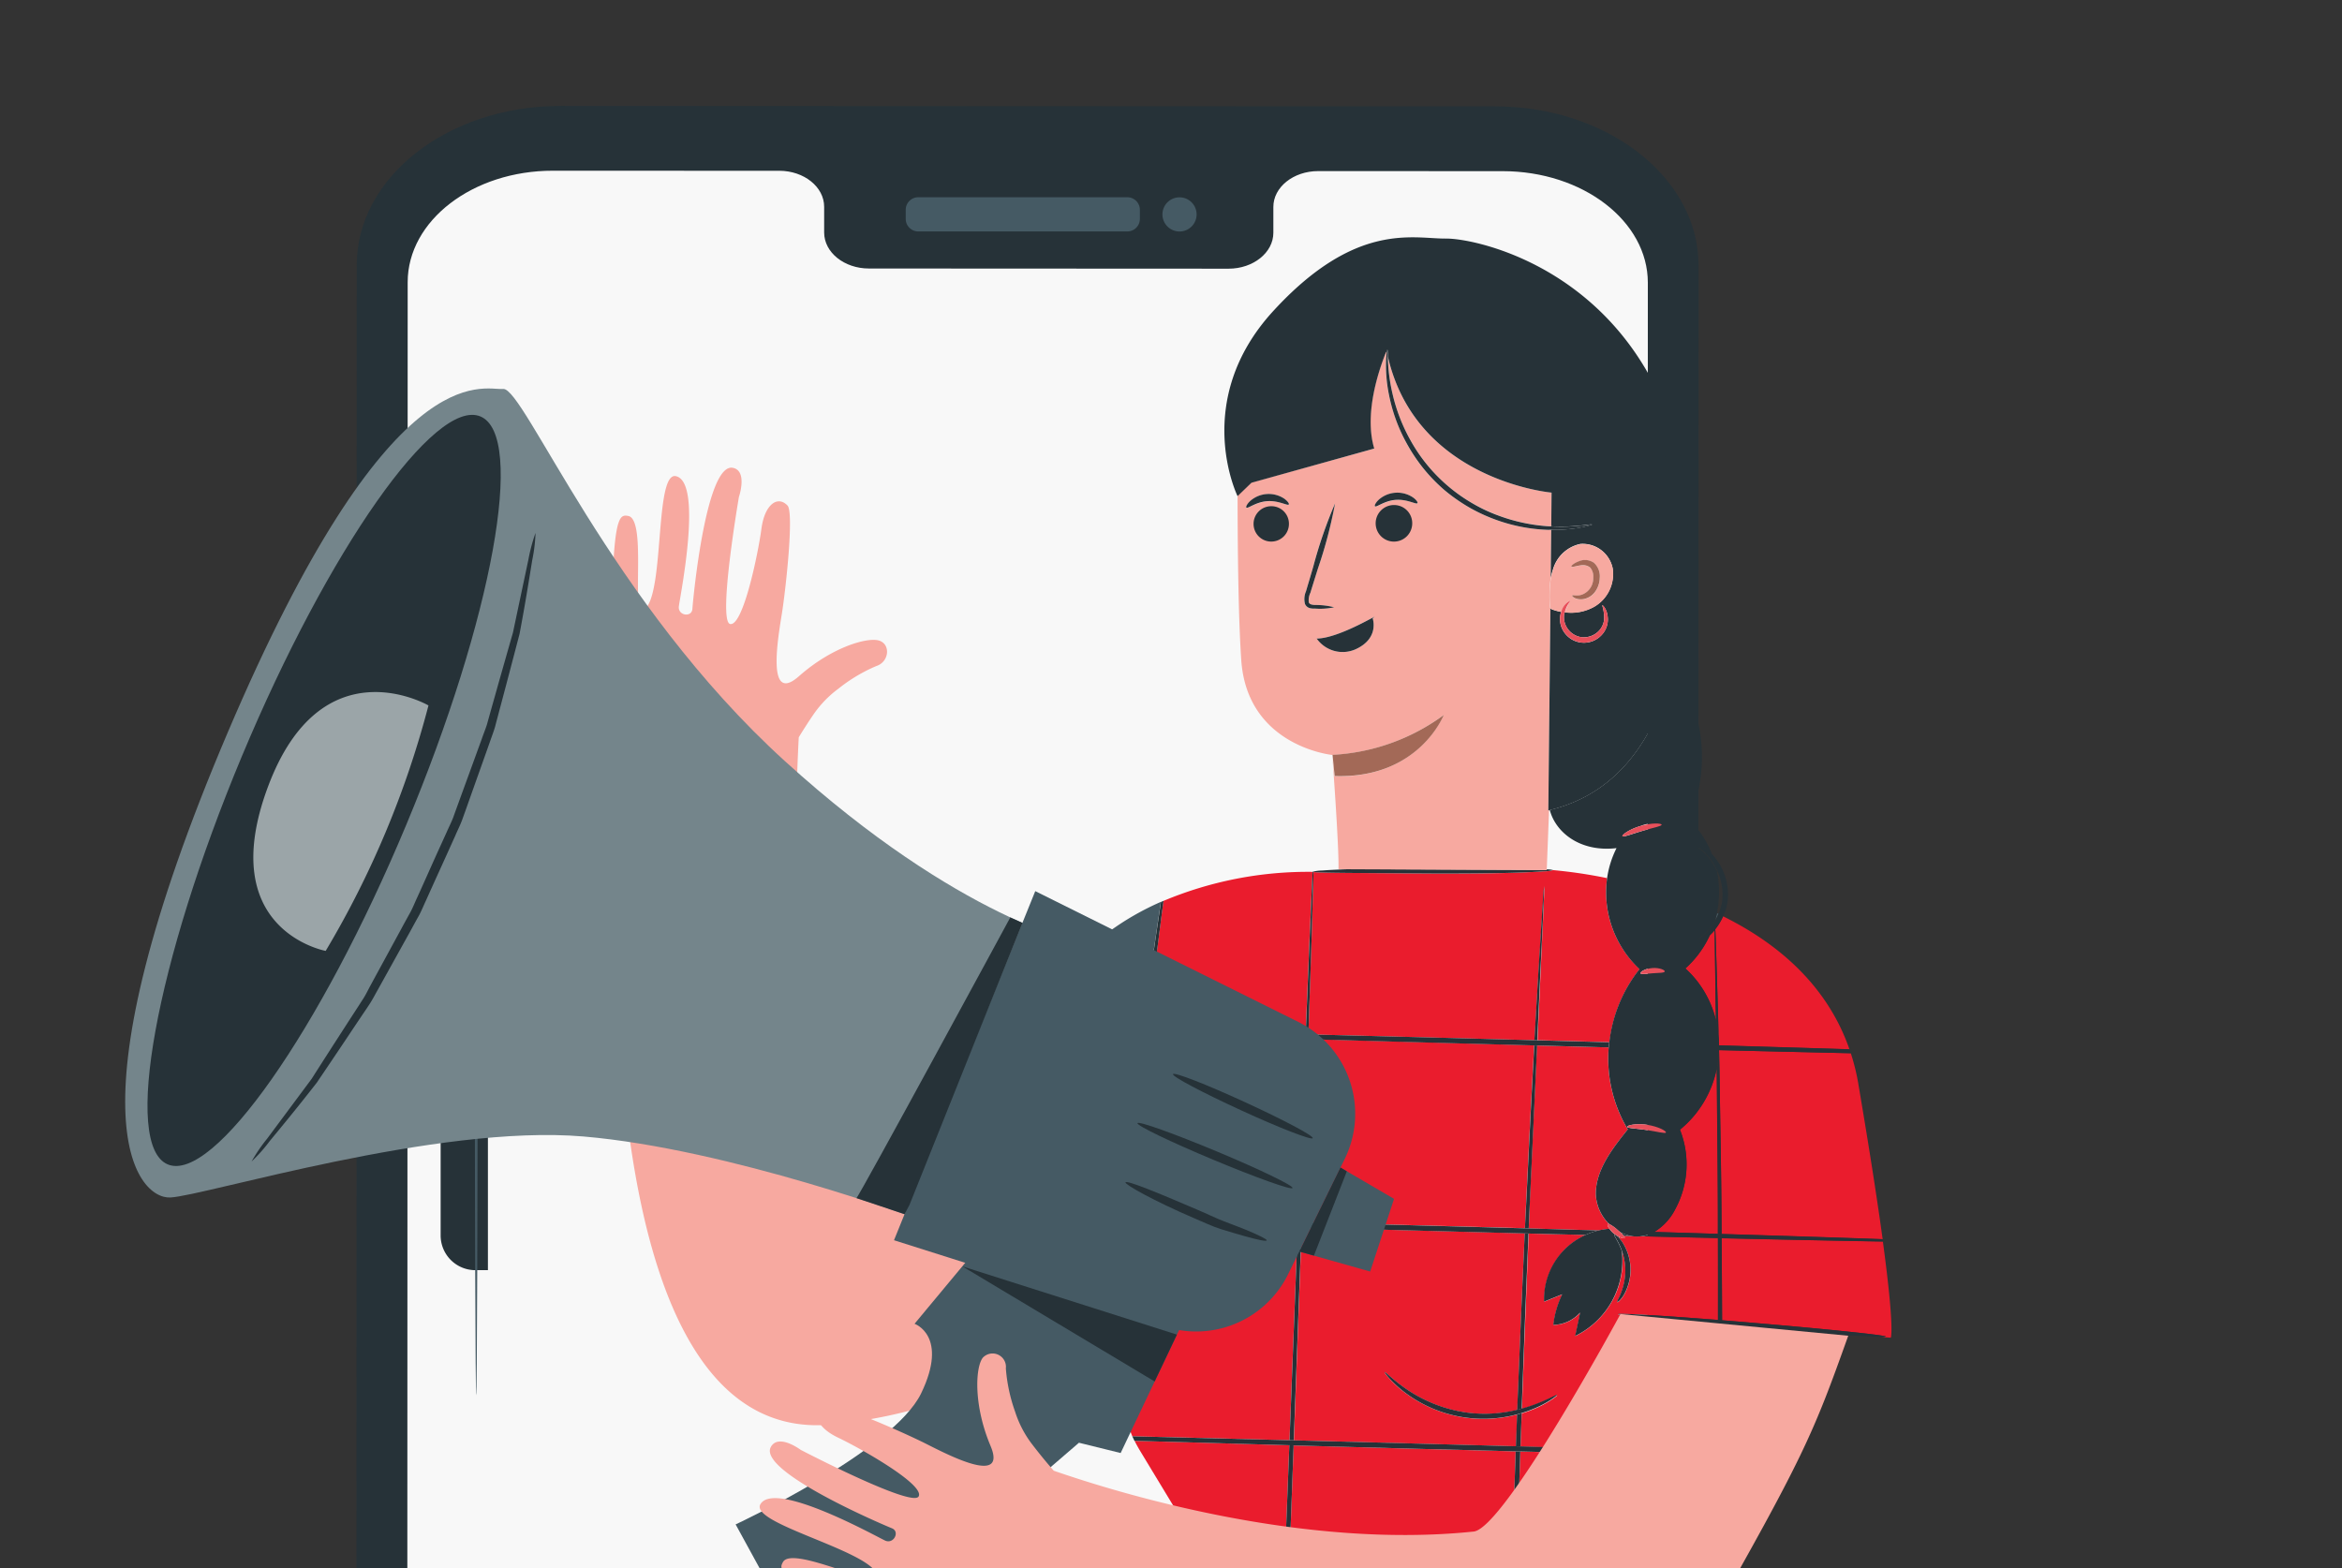 <svg xmlns="http://www.w3.org/2000/svg" xmlns:xlink="http://www.w3.org/1999/xlink" width="221" height="148" viewBox="0 0 221 148">
  <rect x="0" y="0" width="221" height="148" fill="#333333" stroke="none"/>
  <defs>
    <clipPath id="clip-path">
      <rect id="Rectangle_19334" data-name="Rectangle 19334" width="221" height="148" transform="translate(14545 12541)" fill="#fff" stroke="#707070" stroke-width="1"/>
    </clipPath>
  </defs>
  <g id="Mask_Group_819" data-name="Mask Group 819" transform="translate(-14545 -12541)" clip-path="url(#clip-path)">
    <g id="_5806787" data-name="5806787" transform="translate(14485.457 12494.939)">
      <g id="Background_Complete" transform="translate(66.15 232.709)">
        <g id="Group_95427" data-name="Group 95427" transform="translate(179.426 3.236)">
          <g id="Group_95426" data-name="Group 95426">
            <g id="Group_95425" data-name="Group 95425">
              <g id="Group_95418" data-name="Group 95418" transform="translate(5.154)">
                <g id="Group_95417" data-name="Group 95417">
                  <g id="Group_95416" data-name="Group 95416">
                    <g id="Group_95415" data-name="Group 95415">
                      <g id="Group_95414" data-name="Group 95414">
                        <g id="Group_95413" data-name="Group 95413">
                          <path id="Path_78320" data-name="Path 78320" d="M415.715,420.116h1.8l3.934-5.481v-3.6s2.783-.169,2.455,4.541.026,3.511.026,3.511,5.914.021,6.405.539c.359.375.517,6.247.581,9.436a3.446,3.446,0,0,1-2.445,3.474,2.655,2.655,0,0,1-.639.084c-1.473,0-9.014-1.2-9.014-1.2h-3.11v-11.31Z" transform="translate(-415.71 -411.039)" fill="#e0e0e0"/>
                        </g>
                      </g>
                    </g>
                  </g>
                </g>
              </g>
              <g id="Group_95424" data-name="Group 95424" transform="translate(0 8.09)">
                <g id="Group_95423" data-name="Group 95423">
                  <g id="Group_95422" data-name="Group 95422">
                    <g id="Group_95421" data-name="Group 95421">
                      <g id="Group_95420" data-name="Group 95420">
                        <g id="Group_95419" data-name="Group 95419">
                          <path id="Path_78321" data-name="Path 78321" d="M405.95,426.36l1.109,12.324h3.089V426.608Z" transform="translate(-405.95 -426.36)" fill="#e0e0e0"/>
                        </g>
                      </g>
                    </g>
                  </g>
                </g>
              </g>
            </g>
          </g>
        </g>
        <g id="Group_95433" data-name="Group 95433">
          <path id="Path_78325" data-name="Path 78325" d="M73.358,404.91H91.263a7.207,7.207,0,0,1,7.208,7.208v9.087a7.207,7.207,0,0,1-7.208,7.208H86.585l-3.295,4.715a1.993,1.993,0,0,1-3.3-.053l-3.031-4.657h-3.6a7.207,7.207,0,0,1-7.208-7.208v-9.087A7.208,7.208,0,0,1,73.358,404.91Z" transform="translate(-66.15 -404.91)" fill="#e0e0e0"/>
          <g id="Group_95432" data-name="Group 95432" transform="translate(8.887 7.223)">
            <path id="Path_78326" data-name="Path 78326" d="M89.617,418.59v9.272l-6.637-4.636Z" transform="translate(-82.98 -418.59)" fill="#fff"/>
            <path id="Path_78327" data-name="Path 78327" d="M104.257,431.555s-.438-6.59-5.708-6.685H95.18v2.83l3.316.048A7,7,0,0,1,104.257,431.555Z" transform="translate(-88.738 -421.554)" fill="#fff"/>
          </g>
        </g>
      </g>
      <g id="Character_3" transform="translate(101.123 75.228)">
        <g id="Group_95712" data-name="Group 95712" transform="translate(0)">
          <g id="Group_95668" data-name="Group 95668" transform="translate(-7.959 -19.168)">
            <g id="Group_95667" data-name="Group 95667" transform="translate(0)">
              <g id="Group_95666" data-name="Group 95666">
                <g id="Group_95661" data-name="Group 95661">
                  <g id="Group_95660" data-name="Group 95660">
                    <g id="Group_95659" data-name="Group 95659">
                      <g id="Group_95658" data-name="Group 95658">
                        <path id="Path_78363" data-name="Path 78363" d="M264.48,319.093l-88.2-.041c-10.611-.006-19.207-6.727-19.2-15.021l.042-172.871c0-8.3,8.61-15.021,19.221-15.021l88.2.041c10.611.006,19.2,6.733,19.2,15.021L283.7,304.072C283.7,312.377,275.1,319.1,264.48,319.093Z" transform="translate(-157.08 -116.14)" fill="#263238"/>
                      </g>
                    </g>
                  </g>
                </g>
                <g id="Group_95665" data-name="Group 95665" transform="translate(4.802 6.113)">
                  <g id="Group_95664" data-name="Group 95664">
                    <g id="Group_95663" data-name="Group 95663">
                      <g id="Group_95662" data-name="Group 95662" style="mix-blend-mode: normal;isolation: isolate">
                        <path id="Path_78364" data-name="Path 78364" d="M268.733,126.721l-17.412-.006c-2.332,0-4.233,1.519-4.225,3.393v2.424c0,1.873-1.893,3.393-4.225,3.393l-33.939-.017c-2.332,0-4.225-1.519-4.225-3.4v-2.424c0-1.873-1.893-3.393-4.225-3.4h-6.126l-15.238-.006c-7.565-.006-13.705,4.7-13.712,10.52l-.043,168.736c0,5.811,6.126,10.52,13.691,10.52l89.631.041c7.565.006,13.705-4.7,13.712-10.52l.036-168.73C282.431,131.436,276.3,126.726,268.733,126.721Z" transform="translate(-165.36 -126.68)" fill="#f8f8f8"/>
                      </g>
                    </g>
                  </g>
                </g>
              </g>
            </g>
          </g>
          <path id="Path_78409" data-name="Path 78409" d="M199.75,446.407l1.1-9.774,48.289-.533,1.23,10.307Z" transform="translate(-174.177 -267.15)" fill="#263238"/>
          <g id="Group_95708" data-name="Group 95708" transform="translate(18.925 178.253)">
            <path id="Path_78410" data-name="Path 78410" d="M253.608,453.857c0,.074-14.875.137-33.224.137s-33.224-.063-33.224-.137,14.875-.137,33.224-.137S253.608,453.783,253.608,453.857Z" transform="translate(-187.16 -453.72)" fill="#455a64"/>
          </g>
          <g id="Group_95709" data-name="Group 95709" transform="translate(43.887 -10.55)">
            <path id="Path_78411" data-name="Path 78411" d="M246.893,134.225h-19.73a1.184,1.184,0,0,1-1.183-1.183v-.858A1.184,1.184,0,0,1,227.163,131h19.73a1.184,1.184,0,0,1,1.183,1.183v.858A1.184,1.184,0,0,1,246.893,134.225Z" transform="translate(-225.98 -131)" fill="#455a64"/>
            <path id="Path_78412" data-name="Path 78412" d="M270.975,132.622a1.612,1.612,0,1,1-1.612-1.612A1.613,1.613,0,0,1,270.975,132.622Z" transform="translate(-243.526 -131.004)" fill="#455a64"/>
          </g>
          <path id="Path_78413" data-name="Path 78413" d="M156.342,198.6h-1.188a3.277,3.277,0,0,1-3.274-3.274V177.374a3.277,3.277,0,0,1,3.274-3.274h1.188Z" transform="translate(-151.584 -143.495)" fill="#263238"/>
          <path id="Path_78414" data-name="Path 78414" d="M155.782,266.021h-1.188a3.277,3.277,0,0,1-3.274-3.274V244.794a3.277,3.277,0,0,1,3.274-3.274h1.188Z" transform="translate(-151.32 -175.315)" fill="#263238"/>
          <g id="Group_95711" data-name="Group 95711" transform="translate(3.221 23.07)">
            <path id="Path_78415" data-name="Path 78415" d="M157.68,159.83v79.443" transform="translate(-157.543 -159.83)" fill="#ff725e"/>
            <g id="Group_95710" data-name="Group 95710">
              <path id="Path_78416" data-name="Path 78416" d="M157.557,239.273c-.074,0-.137-17.784-.137-39.719s.063-39.724.137-39.724.137,17.779.137,39.724S157.631,239.273,157.557,239.273Z" transform="translate(-157.42 -159.83)" fill="#455a64"/>
            </g>
          </g>
          <g id="Character" transform="translate(-186.656 -135.177)">
            <g id="Group_111259" data-name="Group 111259" transform="translate(156.893 128.406)">
              <g id="Group_111254" data-name="Group 111254" transform="translate(45.97 0)">
                <path id="Path_82301" data-name="Path 82301" d="M280.474,206.144c-3.387.4-5.732-1.447-6.3-3.6-.019.009-.047.009-.066.019l-.218,5.591a1.84,1.84,0,0,1,.6.066h0a48.3,48.3,0,0,1,5.1.757A9.365,9.365,0,0,1,280.474,206.144Z" transform="translate(-185.719 -148.503)" fill="none"/>
                <path id="Path_82302" data-name="Path 82302" d="M291.343,211.545a5.262,5.262,0,0,0-.407-2.819.153.153,0,0,0-.038-.066,10.033,10.033,0,0,1-.019,3.973l.132.038A5.527,5.527,0,0,0,291.343,211.545Z" transform="translate(-186.638 -148.834)" fill="none"/>
                <path id="Path_82303" data-name="Path 82303" d="M287.748,173.31l.019.558a55.35,55.35,0,0,1-.577,10.462,20.154,20.154,0,0,0,1.107-6.622A18.91,18.91,0,0,0,287.748,173.31Z" transform="translate(-186.438 -146.923)" fill="none"/>
                <path id="Path_82304" data-name="Path 82304" d="M282.129,424.754q.88.128,1.674.255v-.1l-2.384-.255C281.656,424.688,281.9,424.726,282.129,424.754Z" transform="translate(-186.126 -160.509)" fill="#b78876"/>
                <path id="Path_82305" data-name="Path 82305" d="M252.654,430.593c-.028-.227-.057-.482-.076-.7a37.107,37.107,0,0,1-.076-6.082,15.032,15.032,0,0,1,.2-1.646c.047-.274.085-.454.1-.53-3.538-.378-6.735-.7-9.355-.965-2.147-.218-3.907-.4-5.259-.53l.823,10.538Z" transform="translate(-183.789 -160.265)" fill="#b78876"/>
                <path id="Path_82306" data-name="Path 82306" d="M262.453,422.694c-3.084-.36-6.035-.681-8.778-.974.019.18-.057.936-.085,2.176a43.944,43.944,0,0,0,.274,6.026c.028.236.066.5.1.747l29.854-.2c-.889-2.828-1.438-4.626-1.513-5.014a2.2,2.2,0,0,1-.019-.3c-.549-.066-1.116-.142-1.722-.227C275.942,424.331,269.538,423.517,262.453,422.694Z" transform="translate(-184.621 -160.35)" fill="#b78876"/>
                <path id="Path_82307" data-name="Path 82307" d="M253.57,423.906c.028-1.249.1-2.005.085-2.176h-.038a4.14,4.14,0,0,0-.1.53c-.066.369-.142.927-.2,1.646a36.065,36.065,0,0,0,.076,6.082c.019.227.057.473.076.7h.482c-.028-.246-.076-.511-.1-.747A44.18,44.18,0,0,1,253.57,423.906Z" transform="translate(-184.602 -160.351)" fill="#a36957"/>
                <path id="Path_82308" data-name="Path 82308" d="M212.19,238.835l-4.805-5.458s.17-.17.464-.473c-3.481,2.686-6.073,4.323-6.309,3.462-4.181-15.3-3.67-34.972-3.273-42.52.4-.662.861-1.381,1.409-2.185a10.2,10.2,0,0,1,2.327-2.4,15.225,15.225,0,0,1,3.576-2.138c1.22-.388,1.381-2.034.293-2.4s-4.474.605-7.577,3.349-1.987-3.595-1.618-5.912,1.154-9.526.53-10.188c-.918-.965-2.147-.142-2.459,2.176-.312,2.346-1.731,9.223-2.951,9.005-1.2-.218.823-11.985.823-11.985s.842-2.459-.558-2.753c-2.516-.539-3.746,12.1-3.831,13.309-.057.842-1.391.643-1.277-.246.114-.927,2.289-11.7-.274-12.278-1.968-.445-1.107,10.4-2.8,12.411s.189-8.305-1.7-8.655c-.709-.132-1.249-.123-1.476,5.931a133.107,133.107,0,0,0,.936,14.586c-1.2,16.658-3.037,67.607,19.884,65.214,9.393-.984,16.2-4.219,21.095-8.031l-10.207-11.588Z" transform="translate(-180.681 -146.657)" fill="#f7a9a0"/>
                <path id="Path_82309" data-name="Path 82309" d="M270.17,305.133c7.066.2,13.546.388,19.118.558.085-5.827.17-11.5.255-16.97a7.58,7.58,0,0,1-.274-.785l.009-.842c-5.505-.132-11.824-.284-18.673-.454C270.444,292.59,270.3,298.767,270.17,305.133Z" transform="translate(-185.518 -153.049)" fill="#ea1c2d"/>
                <path id="Path_82310" data-name="Path 82310" d="M258.833,286.313c-3.774-.1-7.445-.2-10.982-.3-.218,5.969-.445,12.155-.681,18.5,3.264.085,6.65.17,10.112.265,3.831.1,7.558.208,11.153.3.132-6.366.284-12.553.454-18.512C265.644,286.492,262.277,286.407,258.833,286.313Z" transform="translate(-184.275 -153.015)" fill="#ea1c2d"/>
                <path id="Path_82311" data-name="Path 82311" d="M288.452,387.475c-5.193-.113-11.559-.265-18.692-.435.019,1.627.028,3.216.047,4.749.076,5.25.142,9.895.2,13.9,7.085.2,13.432.388,18.645.558-.057-3.557-.133-7.6-.151-12.061C288.471,392.035,288.461,389.793,288.452,387.475Z" transform="translate(-185.496 -158.476)" fill="#455a64"/>
                <path id="Path_82312" data-name="Path 82312" d="M290.133,416.762c.038,2.516.066,4.484.085,5.837,0,.653.01,1.154.01,1.523,0,.341-.01.52-.01.52s1.589-6.678,3.614-16.857c-1.192-.028-2.459-.047-3.812-.085C290.039,411.228,290.086,414.274,290.133,416.762Z" transform="translate(-186.591 -159.592)" fill="#455a64"/>
                <path id="Path_82313" data-name="Path 82313" d="M289.929,394.2c-.009,4.465.047,8.514.076,12.07,1.381.047,2.668.085,3.878.123,1.078-5.43,2.28-11.834,3.443-18.739-2.053-.038-4.54-.085-7.407-.151Q289.92,390.99,289.929,394.2Z" transform="translate(-186.586 -158.501)" fill="#455a64"/>
                <path id="Path_82314" data-name="Path 82314" d="M289.043,422.583c-.038-1.353-.1-3.32-.18-5.836-.076-2.5-.151-5.543-.2-9.072-5.2-.114-11.559-.265-18.645-.435.038,2.753.076,5.193.1,7.246.038,2.535.066,4.512.085,5.874,0,.653.009,1.164.009,1.532,0,.161,0,.284-.009.369,4.02.511,7.624,1.012,10.585,1.457l2.384.255,5.95.643s-.019-.17-.038-.52C289.09,423.737,289.071,423.236,289.043,422.583Z" transform="translate(-185.51 -159.568)" fill="#455a64"/>
                <path id="Path_82315" data-name="Path 82315" d="M298.961,306.13c-3.661-11.985-6.347-13.763-7.814-16.28q-.1,7.776-.227,16.024Z" transform="translate(-186.64 -153.222)" fill="#ea1c2d"/>
                <path id="Path_82316" data-name="Path 82316" d="M268.039,326.737c-3.973-.1-8.126-.208-12.411-.322-3.169-.085-6.272-.17-9.28-.255-.246,6.376-.482,12.562-.719,18.5,2.743.076,5.562.142,8.447.218,4.8.132,9.431.255,13.82.378C267.926,339.29,267.973,333.1,268.039,326.737Z" transform="translate(-184.192 -155.185)" fill="#455a64"/>
                <path id="Path_82317" data-name="Path 82317" d="M290.7,319.006c-.038,2.289-.066,4.559-.1,6.82,4.777.151,8.788.274,11.8.388a66.961,66.961,0,0,0-1.788-13.234c-.539-2.081-1.059-3.926-1.561-5.591-2.4-.047-5.136-.113-8.145-.18Q290.8,313.013,290.7,319.006Z" transform="translate(-186.622 -154.161)" fill="#ea1c2d"/>
                <path id="Path_82318" data-name="Path 82318" d="M268.384,306.658c-3.595-.095-7.322-.189-11.153-.293-3.462-.095-6.849-.189-10.112-.274q-.114,3.051-.227,6.139-.241,6.286-.482,12.364,4.512.113,9.27.246c4.285.113,8.438.227,12.411.34q.057-4.484.123-9.062Q268.3,311.321,268.384,306.658Z" transform="translate(-184.234 -154.1)" fill="#ea1c2d"/>
                <path id="Path_82319" data-name="Path 82319" d="M288.958,327.244c-5.515-.123-12.014-.284-19.127-.464-.076,6.366-.123,12.553-.161,18.522,7.123.2,13.574.388,19,.558C288.759,339.862,288.854,333.629,288.958,327.244Z" transform="translate(-185.491 -155.218)" fill="#455a64"/>
                <path id="Path_82320" data-name="Path 82320" d="M289.261,307.164c-5.562-.123-12.051-.284-19.118-.464q-.1,4.668-.17,9.45-.071,4.583-.123,9.072c7.114.2,13.612.388,19.127.558q.057-3.377.114-6.811C289.147,314.968,289.2,311.042,289.261,307.164Z" transform="translate(-185.501 -154.133)" fill="#ea1c2d"/>
                <path id="Path_82321" data-name="Path 82321" d="M290.757,215.723c.038,1.353.1,3.32.18,5.836.028.87.057,1.826.076,2.828.028.312.047.634.047.946,4.512.132,8.646.255,12.3.369-2.119-6.1-6.839-10.037-11.938-12.553a5.613,5.613,0,0,1-.719,1.2C290.719,214.711,290.738,215.155,290.757,215.723Z" transform="translate(-186.628 -149.076)" fill="#ea1c2d"/>
                <path id="Path_82322" data-name="Path 82322" d="M290.5,215.806c0-.53-.009-.965-.009-1.3a2.115,2.115,0,0,1-.18.227c-.085.095-.18.18-.274.274a9.542,9.542,0,0,1-2.318,3.15,9.6,9.6,0,0,1,2.885,4.881c-.009-.473-.019-.955-.028-1.391C290.548,219.126,290.52,217.159,290.5,215.806Z" transform="translate(-186.467 -149.15)" fill="#ea1c2d"/>
                <path id="Path_82323" data-name="Path 82323" d="M248.04,244.163c-5.931-.161-11.474-.322-16.459-.473q-.326,2.781-.653,5.676c-.2,1.722-.378,3.405-.568,5.07a28.372,28.372,0,0,0,2.072,9.45c4.5.1,9.5.227,14.832.369C247.538,257.009,247.8,250.264,248.04,244.163Z" transform="translate(-183.366 -150.727)" fill="#ea1c2d"/>
                <path id="Path_82324" data-name="Path 82324" d="M272.09,243.313c2.27.066,4.474.123,6.622.189a7.2,7.2,0,0,1,.993-.151c-.151-.218-.218-.407-.161-.454a.158.158,0,0,1,.132,0,4.132,4.132,0,0,1-1.258-2.876c.019-2.242,1.551-4.228,3.018-6.054a13.016,13.016,0,0,1-1.8-7.738c-2.2-.057-4.465-.114-6.764-.18-.189,4.124-.416,8.977-.672,14.473C272.175,241.431,272.137,242.368,272.09,243.313Z" transform="translate(-185.622 -149.774)" fill="#ea1c2d"/>
                <path id="Path_82325" data-name="Path 82325" d="M260.444,266.272c-4.087-.114-8.05-.218-11.843-.322-.218,5.865-.445,12.051-.681,18.5,3.538.095,7.208.189,10.973.284,3.443.095,6.811.18,10.055.274.189-6.461.388-12.657.605-18.5Q265.113,266.394,260.444,266.272Z" transform="translate(-184.315 -151.93)" fill="#ea1c2d"/>
                <path id="Path_82326" data-name="Path 82326" d="M290.871,212.86c-.047.218-.1.426-.161.634a5.812,5.812,0,0,0,.293-.6Z" transform="translate(-186.628 -149.061)" fill="#455a64"/>
                <path id="Path_82327" data-name="Path 82327" d="M264.93,262.164a12.431,12.431,0,0,1-5.865-2.431,9.722,9.722,0,0,1-1.419-1.305c-.3-.341-.445-.549-.416-.568.066-.057.728.691,2.043,1.6A13.36,13.36,0,0,0,265,261.681a13.08,13.08,0,0,0,4.749-.255c.227-5.978.464-11.569.7-16.668-3.7-.095-7.549-.2-11.5-.3-3.264-.085-6.451-.17-9.545-.255-.227,6.1-.473,12.846-.738,20.092q5.7.142,11.843.312c3.112.085,6.158.17,9.119.246.038-1.012.076-2.005.114-3A12.522,12.522,0,0,1,264.93,262.164Z" transform="translate(-184.355 -150.755)" fill="#ea1c2d"/>
                <path id="Path_82328" data-name="Path 82328" d="M291.08,226.69c.038,1.495.066,3.1.085,4.834.057,3.6.142,7.7.151,12.241v.1c6.414.2,11.654.369,15.2.492-.473-3.453-1.192-8.164-2.289-14.624a19.823,19.823,0,0,0-.719-2.932c-3.68-.085-7.861-.18-12.42-.293C291.089,226.567,291.08,226.624,291.08,226.69Z" transform="translate(-186.648 -149.799)" fill="#ea1c2d"/>
                <path id="Path_82329" data-name="Path 82329" d="M289.905,252.964c0-2.686,0-5.269-.009-7.728-2.27-.057-4.682-.114-7.208-.17a3.583,3.583,0,0,1-.955-.019c-.237-.009-.473-.009-.709-.019.057.085.095.151.076.189-.038.076-.246.038-.511-.085a1.142,1.142,0,0,1,.047.17c.076.095.161.2.255.331a4.8,4.8,0,0,1,.208,4.862,2.982,2.982,0,0,1-.445.624c-.123.132-.208.189-.236.17s0-.123.076-.274.18-.378.293-.662a5.777,5.777,0,0,0,.378-2.289,5.573,5.573,0,0,0-.312-1.6,7.92,7.92,0,0,1-.568,3.973,8.007,8.007,0,0,1-3.84,4.049c.161-.738.312-1.476.473-2.214a3.476,3.476,0,0,1-2.535,1.164,8.744,8.744,0,0,1,.842-2.885c-.568.227-1.145.464-1.712.691a6.787,6.787,0,0,1,1.826-4.815,6.68,6.68,0,0,1,2.1-1.485c-1.75-.047-3.557-.085-5.392-.132-.208,5.061-.426,10.614-.643,16.545.331-.085.643-.18.927-.284,1.5-.53,2.346-1.078,2.393-1,.019.028-.17.189-.558.445a9.837,9.837,0,0,1-1.712.889,10.716,10.716,0,0,1-1.069.378c-.038,1.031-.076,2.072-.113,3.131,6.669.18,12.874.359,18.323.53l.161-11.995h.028c-5.364-.482-9.308-.908-9.3-1.022S284.494,252.538,289.905,252.964Z" transform="translate(-185.578 -150.788)" fill="#ea1c2d"/>
                <path id="Path_82330" data-name="Path 82330" d="M291.377,253.018c.918.076,1.864.151,2.838.237,6.981.586,12.628,1.173,12.609,1.305a2.28,2.28,0,0,1-.719.019l1.192.085s.388-.672-.747-9.072c-3.547-.057-8.8-.17-15.23-.312C291.358,247.73,291.367,250.322,291.377,253.018Z" transform="translate(-186.661 -150.813)" fill="#ea1c2d"/>
                <path id="Path_82331" data-name="Path 82331" d="M249.45,242.7c3.093.076,6.281.161,9.545.246,3.964.1,7.814.208,11.512.312.047-.946.085-1.882.133-2.8.265-5.5.511-10.349.738-14.464l-4.314-.113c-5.978-.161-11.7-.322-17.018-.473-.123,3.566-.255,7.624-.416,12.118C249.582,239.192,249.516,240.933,249.45,242.7Z" transform="translate(-184.398 -149.739)" fill="#ea1c2d"/>
                <path id="Path_82332" data-name="Path 82332" d="M233.99,223.694c4.418.1,9.478.218,14.984.359.142-3.377.265-6.319.359-8.741.114-2.5.2-4.446.265-5.789.019-.3.028-.568.047-.8a35.262,35.262,0,0,0-14.085,2.743c-.255,1.977-.586,4.522-.974,7.539C234.406,220.45,234.2,222.029,233.99,223.694Z" transform="translate(-183.562 -148.837)" fill="#ea1c2d"/>
                <path id="Path_82333" data-name="Path 82333" d="M247.375,265.906c-5.241-.142-10.159-.284-14.605-.416.142.274.284.549.435.8,2.989,4.947,7.076,11.692,7.076,11.692l-1.154,6.243c2.422.057,4.938.123,7.53.189C246.9,277.967,247.148,271.781,247.375,265.906Z" transform="translate(-183.497 -151.906)" fill="#ea1c2d"/>
                <path id="Path_82334" data-name="Path 82334" d="M270.65,285.063c6.839.189,13.158.369,18.664.539l.246-18.588c-5.458-.132-11.663-.284-18.342-.454C271.019,272.4,270.83,278.592,270.65,285.063Z" transform="translate(-185.544 -151.963)" fill="#ea1c2d"/>
                <path id="Path_82335" data-name="Path 82335" d="M245.558,312.192c.076-2.062.161-4.105.236-6.13-3.793-.1-7.435-.208-10.859-.312a181.933,181.933,0,0,0-4.115,18.455c4.408.1,9.2.227,14.284.36Q245.331,318.478,245.558,312.192Z" transform="translate(-183.391 -154.082)" fill="#ea1c2d"/>
                <path id="Path_82336" data-name="Path 82336" d="M278.3,209.307a45.772,45.772,0,0,0-5.1-.757,2.964,2.964,0,0,1-.88.114c-.577.047-1.4.085-2.431.123-2.053.076-4.891.1-8.012.085-3.055-.019-5.827-.038-8.012-.057-1.854-.019-3.055-.038-3.273-.095-.009.236-.009.492-.019.795-.038,1.343-.095,3.292-.17,5.8-.085,2.422-.18,5.354-.293,8.741,5.316.132,11.039.284,17.018.435l4.323.113c.142-2.507.265-4.73.388-6.622.161-2.535.284-4.5.369-5.865.047-.653.085-1.163.1-1.523.028-.341.057-.52.057-.52s.009.18,0,.52c-.009.359-.038.87-.057,1.523-.066,1.362-.161,3.339-.274,5.865-.085,1.9-.189,4.124-.3,6.622,2.318.066,4.578.123,6.792.189a13.473,13.473,0,0,1,2.847-6.905A9.832,9.832,0,0,1,278.3,209.307Z" transform="translate(-184.434 -148.828)" fill="#ea1c2d"/>
                <path id="Path_82337" data-name="Path 82337" d="M290.617,243.867c.009-4.531-.057-8.637-.085-12.241-.009-1.126-.019-2.195-.028-3.216a9.983,9.983,0,0,1-3.462,5.714,8.888,8.888,0,0,1-.454,7.52,5.257,5.257,0,0,1-1.968,2.128c2.091.057,4.1.123,6,.18Z" transform="translate(-186.299 -149.901)" fill="#ea1c2d"/>
                <path id="Path_82338" data-name="Path 82338" d="M243.307,419.57c4.664.378,11.1.984,18.191,1.8q3.547.412,6.8.823a3.348,3.348,0,0,1-.019-.369c-.01-.359-.038-.87-.057-1.523-.038-1.362-.1-3.339-.18-5.874-.066-2.053-.123-4.493-.189-7.255-5.259-.132-10.926-.274-16.819-.435q-4.214-.114-8.249-.227c-.038.965-.076,1.9-.113,2.743-.113,2.5-.2,4.446-.265,5.789q-.057.965-.085,1.5c-.019.341-.047.511-.047.511s-.009-.17-.009-.511q.014-.539.028-1.5c.038-1.343.095-3.292.17-5.8.028-.851.057-1.778.095-2.743-2.649-.076-5.222-.142-7.71-.218,1.268,9.393,1.589,12.751,1.589,12.751l1,.1c.113.009.218.009.341.019C239.088,419.249,240.97,419.381,243.307,419.57Z" transform="translate(-183.609 -159.516)" fill="#455a64"/>
                <path id="Path_82339" data-name="Path 82339" d="M246.774,285.988c-2.62-.076-5.155-.142-7.6-.218l-2.658,14.378c-.322,1.022-.747,2.4-1.22,4.068,3.4.085,6.991.17,10.755.265C246.3,298.143,246.547,291.956,246.774,285.988Z" transform="translate(-183.633 -153.002)" fill="#ea1c2d"/>
                <path id="Path_82340" data-name="Path 82340" d="M290.015,367.43c-.057,6.678-.095,12.941-.095,18.654,2.885.095,5.392.18,7.445.246.993-5.969,1.958-12.3,2.772-18.7C297.573,367.591,294.139,367.525,290.015,367.43Z" transform="translate(-186.586 -157.416)" fill="#455a64"/>
                <path id="Path_82341" data-name="Path 82341" d="M242.423,404.929c.161-4.749.369-10.85.615-18.086.009-.17.009-.341.019-.511-3.85-.1-7.558-.208-11.077-.312,1.163,7.9,2.024,14.028,2.658,18.711C237.145,404.8,239.746,404.863,242.423,404.929Z" transform="translate(-183.454 -158.421)" fill="#455a64"/>
                <path id="Path_82342" data-name="Path 82342" d="M288.484,367.395c-5.316-.114-11.72-.265-18.834-.445.009,6.669.047,12.874.1,18.541,7.132.2,13.5.4,18.692.558C288.427,380.335,288.437,374.073,288.484,367.395Z" transform="translate(-185.49 -157.39)" fill="#455a64"/>
                <path id="Path_82343" data-name="Path 82343" d="M243.583,364.687c.218-5.818.445-12,.681-18.5-5.609-.151-10.888-.3-15.693-.445A126.565,126.565,0,0,0,229,364.318C233.509,364.432,238.409,364.555,243.583,364.687Z" transform="translate(-183.261 -156.243)" fill="#455a64"/>
                <path id="Path_82344" data-name="Path 82344" d="M242.919,384.76c.208-5.581.435-11.777.681-18.493-5.146-.142-10.018-.284-14.52-.407.17,1.636.369,3.273.624,4.909.776,5.07,1.457,9.62,2.053,13.716C235.3,384.561,239.041,384.656,242.919,384.76Z" transform="translate(-183.297 -157.331)" fill="#455a64"/>
                <path id="Path_82345" data-name="Path 82345" d="M252.423,366.5c-2.592-.066-5.137-.142-7.624-.208-.265,6.716-.5,12.922-.719,18.493q3.334.085,6.792.18c6.016.161,11.777.322,17.122.473-.076-5.666-.132-11.872-.17-18.54C262.97,366.782,257.8,366.64,252.423,366.5Z" transform="translate(-184.108 -157.354)" fill="#455a64"/>
                <path id="Path_82346" data-name="Path 82346" d="M267.959,386.994c-5.354-.132-11.124-.284-17.141-.445q-3.462-.1-6.792-.18c-.009.17-.009.35-.019.511-.3,7.227-.549,13.328-.747,18.077q4.03.1,8.239.218c5.893.161,11.541.312,16.8.464-.085-3.992-.18-8.637-.265-13.886C268.006,390.22,267.978,388.621,267.959,386.994Z" transform="translate(-184.064 -158.439)" fill="#455a64"/>
                <path id="Path_82347" data-name="Path 82347" d="M290.574,327.28c-.095,6.395-.189,12.619-.284,18.626,4.891.151,8.911.284,11.768.388a166.942,166.942,0,0,0,.322-18.768C299.381,327.469,295.36,327.384,290.574,327.28Z" transform="translate(-186.606 -155.245)" fill="#455a64"/>
                <path id="Path_82348" data-name="Path 82348" d="M290.276,347.35c-.066,4.4-.132,8.684-.189,12.818-.019,1.977-.038,3.907-.057,5.818,4.134.132,7.577.246,10.15.341.795-6.281,1.447-12.619,1.863-18.739C299.177,347.549,295.166,347.464,290.276,347.35Z" transform="translate(-186.592 -156.33)" fill="#455a64"/>
                <path id="Path_82349" data-name="Path 82349" d="M267.855,346.816c-4.4-.113-9.034-.227-13.839-.359q-4.328-.113-8.447-.227c-.255,6.489-.492,12.685-.719,18.493q3.732.1,7.615.2c5.373.142,10.538.284,15.391.426C267.846,359.492,267.837,353.287,267.855,346.816Z" transform="translate(-184.149 -156.27)" fill="#455a64"/>
                <path id="Path_82350" data-name="Path 82350" d="M244.284,344.619c.218-5.941.445-12.127.681-18.5-5.1-.142-9.914-.274-14.331-.407a163.34,163.34,0,0,0-2.034,18.522C233.405,344.345,238.684,344.478,244.284,344.619Z" transform="translate(-183.271 -155.161)" fill="#455a64"/>
                <path id="Path_82351" data-name="Path 82351" d="M288.672,347.314c-5.43-.123-11.881-.274-19-.454-.028,6.47-.038,12.676-.028,18.531,7.114.2,13.527.388,18.843.558.009-1.911.028-3.841.038-5.808C288.568,356.007,288.616,351.713,288.672,347.314Z" transform="translate(-185.489 -156.304)" fill="#455a64"/>
                <path id="Path_82352" data-name="Path 82352" d="M232.885,223.847c.227-1.684.445-3.264.653-4.73.416-2.97.785-5.468,1.078-7.4a25.894,25.894,0,0,0-9.091,6.641c-1.646,1.892-3.188,3.632-4.626,5.241C223.918,223.648,227.995,223.733,232.885,223.847Z" transform="translate(-182.855 -148.999)" fill="#455a64"/>
                <path id="Path_82353" data-name="Path 82353" d="M229.574,249.289q.326-2.866.653-5.638c-6.47-.189-11.947-.369-15.987-.5l10.207,11.588.9,1.012,3.973-4.162Q229.432,250.438,229.574,249.289Z" transform="translate(-182.495 -150.698)" fill="#455a64"/>
                <path id="Path_82354" data-name="Path 82354" d="M213.715,241.868c4.068.076,9.649.2,16.27.35.757-6.395,1.514-12.288,2.195-17.311-4.976-.151-9.11-.293-12.127-.4-5.515,6.139-9.4,10.15-10.68,11.436-.293.3-.464.473-.464.473Z" transform="translate(-182.207 -149.69)" fill="#455a64"/>
                <path id="Path_82355" data-name="Path 82355" d="M231.71,242.26c4.976.114,10.509.255,16.422.407.066-1.778.132-3.509.2-5.174.189-4.484.35-8.542.5-12.108-5.524-.161-10.585-.3-15.012-.445C233.186,229.972,232.457,235.866,231.71,242.26Z" transform="translate(-183.439 -149.714)" fill="#455a64"/>
                <path id="Path_82356" data-name="Path 82356" d="M269.8,326.779c-.161,0-.322-.009-.492-.009-.076,6.366-.123,12.553-.142,18.522.161,0,.312.009.473.009C269.681,339.332,269.728,333.146,269.8,326.779Z" transform="translate(-185.464 -155.218)" fill="#263238"/>
                <path id="Path_82357" data-name="Path 82357" d="M270.923,262.853c-.038.993-.076,1.987-.113,3,.142,0,.293.01.435.01.038-1.059.076-2.091.113-3.131C271.207,262.777,271.065,262.815,270.923,262.853Z" transform="translate(-185.553 -151.756)" fill="#263238"/>
                <path id="Path_82358" data-name="Path 82358" d="M270.755,266.54c-.218,5.846-.416,12.042-.605,18.5.161,0,.312.009.473.009.18-6.461.369-12.657.568-18.5C271.049,266.549,270.9,266.549,270.755,266.54Z" transform="translate(-185.517 -151.962)" fill="#263238"/>
                <path id="Path_82359" data-name="Path 82359" d="M270.114,286.61c-.17,5.959-.322,12.146-.454,18.512.161,0,.331.01.492.01.132-6.366.274-12.553.435-18.512C270.426,286.619,270.265,286.619,270.114,286.61Z" transform="translate(-185.491 -153.047)" fill="#263238"/>
                <path id="Path_82360" data-name="Path 82360" d="M273.511,212.2c.028-.653.047-1.164.057-1.523.009-.341,0-.52,0-.52s-.028.18-.057.52c-.028.359-.066.87-.1,1.523-.085,1.362-.208,3.33-.369,5.865-.113,1.9-.246,4.115-.388,6.622.095,0,.18.009.274.009.113-2.5.218-4.72.3-6.622C273.359,215.542,273.454,213.565,273.511,212.2Z" transform="translate(-185.652 -148.915)" fill="#263238"/>
                <path id="Path_82361" data-name="Path 82361" d="M271.71,243.3c.123,0,.246.009.36.009.038-.946.076-1.882.123-2.791.255-5.5.473-10.349.672-14.473-.095,0-.18-.009-.274-.009-.227,4.115-.473,8.968-.738,14.464C271.8,241.412,271.757,242.358,271.71,243.3Z" transform="translate(-185.601 -149.773)" fill="#263238"/>
                <path id="Path_82362" data-name="Path 82362" d="M270.115,306.7c-.161,0-.331-.009-.492-.009q-.1,4.668-.17,9.45-.071,4.583-.123,9.062c.161,0,.331.009.492.009.038-2.989.076-6.007.123-9.072Q270.03,311.372,270.115,306.7Z" transform="translate(-185.473 -154.133)" fill="#263238"/>
                <path id="Path_82363" data-name="Path 82363" d="M270.94,261.458c.151-.038.284-.076.426-.114.208-5.931.426-11.484.643-16.545-.123,0-.246-.009-.359-.009C271.413,249.889,271.176,255.479,270.94,261.458Z" transform="translate(-185.56 -150.787)" fill="#263238"/>
                <path id="Path_82364" data-name="Path 82364" d="M269.642,346.859c-.161,0-.312-.009-.473-.009-.019,6.47-.019,12.676.009,18.531.142,0,.293.009.435.009C269.6,359.535,269.614,353.33,269.642,346.859Z" transform="translate(-185.463 -156.303)" fill="#263238"/>
                <path id="Path_82365" data-name="Path 82365" d="M269.19,366.94c.028,6.669.095,12.874.17,18.541.123,0,.246.009.369.009-.047-5.666-.085-11.872-.1-18.541C269.474,366.94,269.332,366.94,269.19,366.94Z" transform="translate(-185.465 -157.389)" fill="#263238"/>
                <path id="Path_82366" data-name="Path 82366" d="M270.193,420.36c-.019-1.362-.047-3.339-.085-5.874-.028-2.062-.066-4.493-.1-7.246-.095,0-.189-.009-.274-.009.066,2.762.123,5.2.189,7.255.076,2.535.142,4.512.18,5.874.028.653.047,1.163.057,1.523.01.161.019.284.019.369h.019c0-.085.009-.208.009-.369C270.2,421.523,270.2,421.012,270.193,420.36Z" transform="translate(-185.494 -159.567)" fill="#263238"/>
                <path id="Path_82367" data-name="Path 82367" d="M269.739,387.039c-.123,0-.246-.009-.369-.009.019,1.627.047,3.226.066,4.758.085,5.25.17,9.895.265,13.886.095,0,.189.009.284.009-.057-4-.123-8.646-.2-13.9C269.767,390.256,269.748,388.657,269.739,387.039Z" transform="translate(-185.475 -158.475)" fill="#263238"/>
                <path id="Path_82368" data-name="Path 82368" d="M290.891,305.829c.085-5.486.161-10.841.227-16.024a7.64,7.64,0,0,1-.482-.965c-.085,5.477-.17,11.153-.255,16.97C290.55,305.82,290.721,305.82,290.891,305.829Z" transform="translate(-186.611 -153.168)" fill="#263238"/>
                <path id="Path_82369" data-name="Path 82369" d="M290.864,307.2c-.17,0-.341-.01-.511-.01q-.085,5.8-.18,11.8-.057,3.434-.113,6.811c.17.009.331.009.5.019.038-2.251.066-4.522.1-6.82Q290.779,313.008,290.864,307.2Z" transform="translate(-186.593 -154.16)" fill="#263238"/>
                <path id="Path_82370" data-name="Path 82370" d="M290.954,243.774v.085c.113,0,.236.009.35.009v-.1c-.019-4.531-.1-8.637-.151-12.241-.019-1.731-.057-3.339-.085-4.834a10.5,10.5,0,0,1-.218,1.627c.009,1.031.019,2.091.028,3.216C290.9,235.137,290.964,239.243,290.954,243.774Z" transform="translate(-186.636 -149.808)" fill="#263238"/>
                <path id="Path_82371" data-name="Path 82371" d="M290.97,252.988l.388.028c-.009-2.7-.019-5.288-.038-7.747-.113,0-.237-.009-.35-.009C290.97,247.719,290.979,250.3,290.97,252.988Z" transform="translate(-186.642 -150.812)" fill="#263238"/>
                <path id="Path_82372" data-name="Path 82372" d="M290.753,215.792q-.028-.851-.057-1.362c-.019.019-.038.047-.057.066,0,.341.009.766.009,1.3.019,1.353.047,3.32.085,5.837.009.445.019.918.028,1.391a10.486,10.486,0,0,1,.246,1.428c-.028-1-.047-1.958-.076-2.828C290.858,219.112,290.8,217.154,290.753,215.792Z" transform="translate(-186.625 -149.146)" fill="#263238"/>
                <path id="Path_82373" data-name="Path 82373" d="M290.546,327.279c-.17,0-.331-.009-.5-.009-.1,6.395-.2,12.619-.274,18.616.17.01.341.01.5.019C290.356,339.9,290.451,333.674,290.546,327.279Z" transform="translate(-186.577 -155.245)" fill="#263238"/>
                <path id="Path_82374" data-name="Path 82374" d="M290.2,422.6c-.019-1.353-.047-3.32-.085-5.837-.047-2.488-.095-5.534-.123-9.062a2.659,2.659,0,0,1-.274-.009c.047,3.528.123,6.574.2,9.072.076,2.516.132,4.484.18,5.837.028.653.047,1.154.057,1.513.019.341.038.52.038.52s.009-.18.009-.52S290.212,423.251,290.2,422.6Z" transform="translate(-186.575 -159.592)" fill="#263238"/>
                <path id="Path_82375" data-name="Path 82375" d="M289.993,367.429c-.142,0-.293-.009-.435-.009-.038,6.678-.057,12.94-.038,18.654.123,0,.255.009.378.009C289.9,380.37,289.936,374.108,289.993,367.429Z" transform="translate(-186.564 -157.415)" fill="#263238"/>
                <path id="Path_82376" data-name="Path 82376" d="M289.9,387.509c-.123,0-.255-.009-.378-.009.009,2.318.019,4.559.038,6.7.019,4.465.095,8.5.151,12.061.095,0,.18.009.274.009-.028-3.566-.085-7.605-.076-12.07Q289.894,390.991,289.9,387.509Z" transform="translate(-186.564 -158.501)" fill="#263238"/>
                <path id="Path_82377" data-name="Path 82377" d="M290.251,347.349c-.161,0-.331-.009-.5-.009-.057,4.4-.1,8.684-.151,12.827-.019,1.977-.028,3.907-.038,5.808.151,0,.293.009.445.009.019-1.911.038-3.841.057-5.818C290.118,356.033,290.184,351.748,290.251,347.349Z" transform="translate(-186.566 -156.33)" fill="#263238"/>
                <path id="Path_82378" data-name="Path 82378" d="M246.335,326.159c-.151,0-.312-.009-.464-.009-.236,6.376-.464,12.562-.681,18.5.142,0,.284.009.426.009Q245.956,335.737,246.335,326.159Z" transform="translate(-184.168 -155.184)" fill="#263238"/>
                <path id="Path_82379" data-name="Path 82379" d="M249.07,242.692c.123,0,.236.009.359.009.066-1.769.132-3.509.189-5.165.151-4.484.293-8.542.416-12.118-.085,0-.17-.009-.255-.009-.151,3.566-.312,7.624-.5,12.108C249.2,239.183,249.136,240.914,249.07,242.692Z" transform="translate(-184.378 -149.739)" fill="#263238"/>
                <path id="Path_82380" data-name="Path 82380" d="M247.389,286c-.227,5.969-.473,12.155-.719,18.5.161,0,.322.01.482.01.236-6.347.464-12.534.681-18.5C247.682,286.009,247.54,286.009,247.389,286Z" transform="translate(-184.248 -153.014)" fill="#263238"/>
                <path id="Path_82381" data-name="Path 82381" d="M248.169,265.93c-.227,5.865-.464,12.051-.719,18.5.142,0,.293.009.445.009.236-6.451.464-12.638.681-18.5C248.434,265.939,248.3,265.939,248.169,265.93Z" transform="translate(-184.29 -151.929)" fill="#263238"/>
                <path id="Path_82382" data-name="Path 82382" d="M250.2,215.313c-.1,2.422-.218,5.364-.359,8.741a2.309,2.309,0,0,1,.255.009c.114-3.377.218-6.319.293-8.741.076-2.5.132-4.455.17-5.8.009-.293.009-.558.019-.795-.028-.009-.047-.009-.047-.019H250.5c-.009.236-.028.5-.047.8C250.4,210.857,250.313,212.806,250.2,215.313Z" transform="translate(-184.419 -148.836)" fill="#263238"/>
                <path id="Path_82383" data-name="Path 82383" d="M249.006,244.19c-.236,6.1-.5,12.846-.776,20.092.132,0,.265.009.4.009.265-7.246.511-13.991.738-20.092C249.242,244.2,249.129,244.19,249.006,244.19Z" transform="translate(-184.332 -150.754)" fill="#263238"/>
                <path id="Path_82384" data-name="Path 82384" d="M247.093,306.089c-.161,0-.322-.009-.482-.009-.076,2.034-.161,4.068-.237,6.13q-.227,6.286-.454,12.373c.151,0,.312.009.464.009.161-4.049.312-8.173.482-12.364Q246.979,309.135,247.093,306.089Z" transform="translate(-184.207 -154.099)" fill="#263238"/>
                <path id="Path_82385" data-name="Path 82385" d="M244,386.359c-.114,0-.237-.009-.35-.009-.009.17-.009.35-.019.511-.246,7.227-.454,13.328-.615,18.086a1.668,1.668,0,0,1,.218.009c.2-4.749.445-10.85.747-18.077C243.994,386.709,243.994,386.53,244,386.359Z" transform="translate(-184.051 -158.438)" fill="#263238"/>
                <path id="Path_82386" data-name="Path 82386" d="M244.391,366.28c-.246,6.716-.473,12.922-.681,18.493.114,0,.236.009.35.009.218-5.581.454-11.777.719-18.493C244.646,366.289,244.523,366.289,244.391,366.28Z" transform="translate(-184.088 -157.353)" fill="#263238"/>
                <path id="Path_82387" data-name="Path 82387" d="M245.131,346.21c-.236,6.489-.464,12.685-.681,18.5.132,0,.255.009.388.009.227-5.818.464-12,.719-18.493C245.415,346.219,245.273,346.219,245.131,346.21Z" transform="translate(-184.128 -156.269)" fill="#263238"/>
                <path id="Path_82388" data-name="Path 82388" d="M242.9,409.273c-.076,2.5-.132,4.455-.17,5.8-.009.643-.028,1.145-.028,1.5,0,.341.009.511.009.511s.019-.17.047-.511q.028-.539.085-1.5c.066-1.343.151-3.292.265-5.789.038-.851.076-1.778.114-2.743a1.527,1.527,0,0,1-.208-.009C242.955,407.495,242.927,408.422,242.9,409.273Z" transform="translate(-184.033 -159.529)" fill="#263238"/>
                <path id="Path_82389" data-name="Path 82389" d="M233.57,223.842c.132,0,.265.009.4.009.208-1.665.416-3.235.6-4.692.388-3.027.719-5.572.974-7.539-.076.038-.161.066-.236.1-.293,1.92-.662,4.418-1.078,7.4C234.015,220.578,233.8,222.158,233.57,223.842Z" transform="translate(-183.54 -148.994)" fill="#263238"/>
                <path id="Path_82390" data-name="Path 82390" d="M231.57,243.689c-.161-.009-.322-.009-.492-.019-.218,1.845-.435,3.718-.653,5.638-.085.776-.17,1.542-.255,2.308l.095-.095s-.028,1.182.095,2.914c.18-1.665.369-3.349.568-5.07C231.135,247.444,231.362,245.543,231.57,243.689Z" transform="translate(-183.356 -150.726)" fill="#263238"/>
                <path id="Path_82391" data-name="Path 82391" d="M233.791,224.949c-.132,0-.265-.009-.407-.009-.681,5.032-1.438,10.916-2.195,17.311.161,0,.322.009.492.009C232.429,235.866,233.158,229.972,233.791,224.949Z" transform="translate(-183.411 -149.714)" fill="#263238"/>
                <path id="Path_82392" data-name="Path 82392" d="M291.089,226.485c4.569.113,8.75.208,12.42.293-.038-.123-.095-.246-.132-.369-3.642-.114-7.785-.236-12.3-.369A3.44,3.44,0,0,1,291.089,226.485Z" transform="translate(-186.648 -149.773)" fill="#263238"/>
                <path id="Path_82393" data-name="Path 82393" d="M232.817,224.895c.132,0,.265.009.407.009,4.427.132,9.5.284,15.012.445.085,0,.17.009.255.009,5.316.151,11.049.312,17.018.473l4.314.113c.095,0,.18.009.274.009,2.308.057,4.559.123,6.764.18.009-.161.038-.322.057-.482-2.213-.066-4.484-.123-6.792-.189-.095,0-.18-.009-.274-.009l-4.323-.114c-5.969-.161-11.7-.3-17.018-.435a2.309,2.309,0,0,1-.255-.009c-5.505-.142-10.566-.255-14.984-.359-.132,0-.265-.009-.4-.009-4.891-.113-8.968-.2-11.985-.246-.066.076-.132.151-.2.218C223.708,224.611,227.841,224.743,232.817,224.895Z" transform="translate(-182.844 -149.678)" fill="#263238"/>
                <path id="Path_82394" data-name="Path 82394" d="M257.058,244.393c3.964.1,7.814.208,11.5.3.123,0,.246.009.359.009,1.835.047,3.642.095,5.392.132a7.2,7.2,0,0,1,1.249-.426c-2.138-.057-4.351-.123-6.622-.189-.123,0-.236-.009-.359-.009-3.7-.1-7.549-.208-11.512-.312-3.264-.085-6.451-.17-9.545-.246-.123,0-.236-.009-.359-.009-5.912-.151-11.455-.293-16.422-.407-.161,0-.322-.009-.492-.009-6.612-.161-12.2-.274-16.27-.35l.236.265c4.039.142,9.516.312,15.987.5.161.009.322.009.492.019,4.976.151,10.528.3,16.459.473.123,0,.236.009.359.009C250.607,244.214,253.795,244.3,257.058,244.393Z" transform="translate(-182.481 -150.683)" fill="#263238"/>
                <path id="Path_82395" data-name="Path 82395" d="M281.551,245.02c.236.009.473.009.709.019a3.75,3.75,0,0,1-1.05-.369A2.828,2.828,0,0,1,281.551,245.02Z" transform="translate(-186.115 -150.78)" fill="#263238"/>
                <path id="Path_82396" data-name="Path 82396" d="M290.548,244.83c-1.9-.057-3.907-.114-6-.18a3.416,3.416,0,0,1-.814.331,2.808,2.808,0,0,1-.407.076c2.535.066,4.947.123,7.208.17.113,0,.236.009.35.009,6.432.151,11.683.255,15.23.312-.009-.076-.019-.142-.028-.218-3.547-.132-8.788-.3-15.2-.492C290.784,244.839,290.661,244.839,290.548,244.83Z" transform="translate(-186.229 -150.779)" fill="#263238"/>
                <path id="Path_82397" data-name="Path 82397" d="M247.761,265.9c3.8.1,7.766.218,11.843.322,3.112.085,6.158.161,9.109.236.142,0,.293.01.435.01,6.678.17,12.884.322,18.342.454l.01-.407c-5.458-.161-11.654-.341-18.323-.53-.142,0-.293-.009-.435-.009-2.961-.085-6.007-.161-9.119-.246-4.077-.114-8.041-.208-11.843-.312-.132,0-.265-.01-.4-.01-5.335-.132-10.32-.255-14.832-.369l.2.426c4.446.132,9.365.274,14.605.416C247.5,265.891,247.628,265.891,247.761,265.9Z" transform="translate(-183.485 -151.881)" fill="#263238"/>
                <path id="Path_82398" data-name="Path 82398" d="M247.441,285.982c3.538.095,7.208.2,10.982.3,3.443.095,6.811.18,10.055.265.161,0,.312.01.473.01,6.839.18,13.168.331,18.673.454l.009-.4c-5.505-.17-11.824-.35-18.664-.539-.161,0-.312-.009-.473-.009-3.254-.095-6.612-.18-10.055-.274-3.774-.1-7.445-.2-10.973-.284-.151,0-.293-.009-.445-.009-2.592-.066-5.108-.132-7.53-.189l-.085.454c2.441.066,4.985.142,7.6.218A3.36,3.36,0,0,1,247.441,285.982Z" transform="translate(-183.855 -152.977)" fill="#263238"/>
                <path id="Path_82399" data-name="Path 82399" d="M246.511,306.046c3.264.095,6.65.18,10.112.274,3.831.1,7.568.2,11.153.293.161,0,.331.009.492.009,7.066.18,13.555.341,19.118.464.17,0,.341.009.511.009,3.018.066,5.751.132,8.145.18-.028-.1-.066-.208-.095-.312l-8.05-.255c-.17-.009-.34-.009-.511-.019-5.562-.17-12.051-.359-19.118-.558-.161,0-.331-.009-.492-.009-3.585-.1-7.322-.2-11.153-.3-3.462-.095-6.839-.18-10.112-.265-.161,0-.322-.009-.482-.009-3.755-.095-7.359-.189-10.755-.265-.038.142-.085.293-.123.445,3.424.095,7.057.2,10.859.312C246.189,306.037,246.35,306.037,246.511,306.046Z" transform="translate(-183.625 -154.056)" fill="#263238"/>
                <path id="Path_82400" data-name="Path 82400" d="M245.553,326.111q4.512.128,9.28.255c4.285.113,8.438.227,12.411.322.161,0,.331.009.492.009,7.113.18,13.612.341,19.127.463.17,0,.331.009.5.009,4.777.1,8.807.189,11.805.246,0-.076-.009-.161-.009-.236-3.008-.1-7.019-.236-11.8-.388-.17-.009-.331-.009-.5-.019-5.515-.17-12.014-.359-19.127-.558-.161,0-.322-.009-.492-.009-3.973-.113-8.126-.227-12.411-.341q-4.753-.128-9.27-.246c-.151,0-.312-.009-.463-.009-5.07-.132-9.876-.246-14.284-.359-.028.142-.047.284-.076.435,4.418.132,9.242.265,14.331.407C245.241,326.1,245.393,326.1,245.553,326.111Z" transform="translate(-183.387 -155.136)" fill="#263238"/>
                <path id="Path_82401" data-name="Path 82401" d="M244.274,346.16c.142,0,.284.01.426.01q4.129.113,8.447.227c4.8.132,9.441.246,13.839.359.161,0,.312.009.473.009,7.114.18,13.574.331,19,.454.161,0,.341.009.5.009,4.891.114,8.9.189,11.758.237a1.533,1.533,0,0,0,.009-.208c-2.857-.1-6.868-.236-11.768-.388-.161-.009-.331-.009-.5-.019-5.43-.17-11.881-.359-19-.558-.161,0-.312-.009-.473-.009-4.4-.123-9.024-.246-13.82-.378q-4.313-.114-8.447-.218c-.142,0-.284-.009-.426-.009-5.6-.142-10.888-.274-15.684-.388-.009.142-.019.284-.019.426C233.376,345.858,238.664,346.009,244.274,346.16Z" transform="translate(-183.271 -156.219)" fill="#263238"/>
                <path id="Path_82402" data-name="Path 82402" d="M243.6,366.231c.132,0,.255.009.388.009q3.732.1,7.624.208c5.373.142,10.547.274,15.41.4.142,0,.293.009.435.009,7.114.18,13.527.331,18.834.445.151,0,.293.009.435.009,4.115.095,7.558.161,10.122.2.01-.076.019-.142.028-.218-2.563-.095-6.016-.208-10.15-.341-.142,0-.293-.009-.445-.009-5.316-.17-11.72-.359-18.843-.558-.142,0-.293-.009-.435-.009-4.853-.132-10.027-.284-15.391-.426-2.592-.066-5.136-.132-7.615-.2-.132,0-.255-.01-.388-.01-5.165-.132-10.074-.255-14.587-.369.019.151.038.293.047.445C233.57,365.956,238.451,366.089,243.6,366.231Z" transform="translate(-183.294 -157.304)" fill="#263238"/>
                <path id="Path_82403" data-name="Path 82403" d="M243.053,386.306c.113,0,.236.009.35.009,2.223.057,4.493.123,6.792.18,6.016.161,11.786.312,17.141.445.123,0,.246.009.369.009,7.133.18,13.5.331,18.692.435.123,0,.255.009.378.009,2.866.066,5.364.114,7.407.151.009-.076.028-.161.038-.236-2.062-.076-4.569-.161-7.445-.246-.123,0-.255-.009-.378-.009-5.193-.161-11.559-.359-18.692-.558-.123,0-.246-.009-.369-.009-5.345-.151-11.115-.312-17.122-.473q-3.462-.1-6.792-.18c-.114,0-.237-.009-.35-.009-3.878-.1-7.615-.2-11.162-.284.019.151.047.312.066.463C235.5,386.1,239.2,386.2,243.053,386.306Z" transform="translate(-183.45 -158.395)" fill="#263238"/>
                <path id="Path_82404" data-name="Path 82404" d="M242.555,406.481a1.528,1.528,0,0,1,.208.009q4.03.113,8.249.227c5.9.161,11.559.3,16.819.435.095,0,.189.01.274.01,7.085.18,13.432.322,18.645.435a2.642,2.642,0,0,1,.274.01c1.353.028,2.63.057,3.812.085.019-.095.038-.2.057-.3-1.211-.038-2.5-.085-3.878-.123-.095,0-.18-.009-.274-.009-5.2-.161-11.559-.35-18.645-.558-.095,0-.189-.01-.284-.01-5.259-.151-10.907-.3-16.8-.464q-4.214-.113-8.239-.218a1.679,1.679,0,0,1-.218-.009c-2.677-.066-5.278-.133-7.785-.2.019.151.047.312.066.464Q238.6,406.377,242.555,406.481Z" transform="translate(-183.605 -159.49)" fill="#263238"/>
                <path id="Path_82405" data-name="Path 82405" d="M253.89,208.809c2.185.019,4.947.038,8.012.057,3.131.009,5.969-.019,8.012-.085,1.022-.038,1.854-.076,2.431-.123a3.411,3.411,0,0,0,.88-.114h0a1.841,1.841,0,0,0-.6-.066v.047l-18.342-.076c-.132,0-.274.009-.407.009-1.022.038-1.854.076-2.431.123a3.811,3.811,0,0,0-.889.113h0c0,.009.019.009.047.019C250.834,208.772,252.036,208.791,253.89,208.809Z" transform="translate(-184.458 -148.822)" fill="#263238"/>
                <path id="Path_82406" data-name="Path 82406" d="M265.486,262.451a13.429,13.429,0,0,1-5.723-2.223c-1.315-.908-1.986-1.655-2.043-1.6-.019.019.114.227.416.568a10.846,10.846,0,0,0,1.419,1.305,12.293,12.293,0,0,0,10.661,2.119c.151-.038.293-.076.426-.123a10.718,10.718,0,0,0,1.069-.378,9.831,9.831,0,0,0,1.712-.889c.378-.255.568-.416.558-.445-.047-.076-.889.473-2.393,1-.284.1-.6.2-.927.284l-.426.114A12.875,12.875,0,0,1,265.486,262.451Z" transform="translate(-184.845 -151.535)" fill="#263238"/>
                <path id="Path_82407" data-name="Path 82407" d="M306.276,254.967c.01-.132-5.638-.719-12.609-1.305-.974-.085-1.93-.161-2.838-.237l-.388-.028c-5.42-.426-9.422-.662-9.431-.549s3.935.539,9.3,1.022c1.059.095,2.166.189,3.311.284,5.524.464,10.216.785,11.938.832A2.753,2.753,0,0,0,306.276,254.967Z" transform="translate(-186.104 -151.221)" fill="#263238"/>
                <path id="Path_82408" data-name="Path 82408" d="M274.19,201.775c.568,2.157,2.914,4,6.3,3.6a9.2,9.2,0,0,0-.889,2.828,9.9,9.9,0,0,0,3.055,8.589,13.522,13.522,0,0,0-2.847,6.905l-.057.482a13.016,13.016,0,0,0,1.8,7.738c-1.466,1.826-3,3.812-3.018,6.054a4.173,4.173,0,0,0,1.258,2.876,3.749,3.749,0,0,1,.757.53c.095.085.189.161.274.236a3.75,3.75,0,0,0,1.05.369,2.94,2.94,0,0,0,.955.019,3.195,3.195,0,0,0,1.22-.407,5.256,5.256,0,0,0,1.967-2.128,8.888,8.888,0,0,0,.454-7.52,9.983,9.983,0,0,0,3.462-5.714,10.5,10.5,0,0,0,.218-1.627,1.16,1.16,0,0,1,.019-.18,3.493,3.493,0,0,0-.009-.445c0-.322-.019-.634-.047-.946a10.49,10.49,0,0,0-.246-1.428,9.564,9.564,0,0,0-2.885-4.881,9.48,9.48,0,0,0,2.318-3.15,5.83,5.83,0,0,1-1.778,1.211,4.877,4.877,0,0,1-1.655.4,3.363,3.363,0,0,1-.463-.009c-.1-.009-.161-.028-.161-.038s.057-.038.151-.057.255-.028.445-.076a5.663,5.663,0,0,0,1.523-.52,5.916,5.916,0,0,0,1.854-1.457,4.977,4.977,0,0,0,.577-.851c.057-.208.114-.416.161-.634a9.862,9.862,0,0,0,.019-3.973,5.878,5.878,0,0,0-1.315-1.873,10.4,10.4,0,0,0-1.845-1.239c.009-.019.057-.009.161.009a3.03,3.03,0,0,1,.445.123,4.827,4.827,0,0,1,1.466.851,5.241,5.241,0,0,1,.681.691,9.2,9.2,0,0,0-2.232-3.462,14.906,14.906,0,0,0-1.485-14.464C284.368,194.283,281.1,200.11,274.19,201.775Zm10.85,15.239c-.038.132-.539.114-1.135.17s-1.1.142-1.145.009.416-.454,1.107-.5S285.078,216.882,285.04,217.014Zm-1.722,14.965c-.984-.151-1.807-.161-1.826-.3s.832-.35,1.892-.189,1.816.605,1.759.719C285.087,232.348,284.3,232.121,283.318,231.979Zm-.539-28.7a2.938,2.938,0,0,1,1.977-.114c.009.142-.842.293-1.835.586s-1.8.615-1.863.492S281.71,203.582,282.779,203.279Z" transform="translate(-185.735 -147.728)" fill="#263238"/>
                <path id="Path_82409" data-name="Path 82409" d="M258.5,160.9a16.551,16.551,0,0,0,1.665,4.285,16.175,16.175,0,0,0,1.514,2.251,15.188,15.188,0,0,0,4.408,3.755,17.322,17.322,0,0,0,2.459,1.145,16.631,16.631,0,0,0,4.493.974c.142.009.274.009.416.019l.028-3.178s-12.761-1.107-15.447-12.846c0,.151.009.312.028.511A16.288,16.288,0,0,0,258.5,160.9Z" transform="translate(-184.862 -146.058)" fill="#f7a9a0"/>
                <path id="Path_82410" data-name="Path 82410" d="M272.223,205.688l.218-5.591c-.028.009-.047.009-.076.019l.2-19.1-.038-.047a11.714,11.714,0,0,1,.066-2.762l.047-4.569H272.2a15.91,15.91,0,0,1-4.626-.889,16.237,16.237,0,0,1-2.545-1.145,17.255,17.255,0,0,1-2.469-1.712,15.981,15.981,0,0,1-2.081-2.166,15.465,15.465,0,0,1-1.532-2.337,16.256,16.256,0,0,1-1.608-4.427,13.783,13.783,0,0,1-.293-3.159,7.9,7.9,0,0,1,.057-.861c0-.038.009-.047.009-.076s-.009-.028-.009-.047l-.076.076c-.747,1.873-2.062,5.874-1.107,9.081l-11.588,3.2-1.286,1.239c.009,5.487.085,11.692.35,15.532.568,8.145,8.589,8.939,8.589,8.939a19.443,19.443,0,0,0,10.491-3.755s-2.327,6.016-10.292,5.761l-.2-2s.643,8.608.586,10.774l1.286.009,18.342.076ZM245.9,173.705a1.033,1.033,0,0,1-1.031-1.031,1.02,1.02,0,0,1,1-1.05,1.033,1.033,0,0,1,1.031,1.031A1.014,1.014,0,0,1,245.9,173.705Zm1.986-2.45c-.114.151-.946-.4-2.034-.312s-1.835.738-1.968.605c-.066-.057.038-.322.359-.624a2.651,2.651,0,0,1,1.561-.653,2.593,2.593,0,0,1,1.636.426C247.8,170.943,247.941,171.189,247.884,171.255Zm2,9.781a.7.7,0,0,1-.482-.407,1.835,1.835,0,0,1,.095-1.182c.218-.747.454-1.532.691-2.346a40.308,40.308,0,0,1,2.053-5.95,41.852,41.852,0,0,1-1.6,6.092c-.255.813-.492,1.589-.728,2.336a1.618,1.618,0,0,0-.151.9c.057.2.322.246.605.255a6.106,6.106,0,0,1,1.788.227,7,7,0,0,1-1.8.123A2.339,2.339,0,0,1,249.88,181.036Zm4.276,3.888a2.99,2.99,0,0,1-3.642-1.022c2.232-.019,6.376-2.7,5.269-1.92C255.792,181.982,256.482,183.884,254.155,184.924Zm3.528-11.342a1.033,1.033,0,0,1-1.031-1.031,1.02,1.02,0,0,1,1-1.05,1.033,1.033,0,0,1,1.031,1.031A1.02,1.02,0,0,1,257.684,173.582Zm2.337-2.45c-.114.151-.946-.4-2.034-.312s-1.835.738-1.968.605c-.066-.057.038-.322.359-.624a2.651,2.651,0,0,1,1.561-.653,2.593,2.593,0,0,1,1.636.426C259.935,170.811,260.077,171.056,260.02,171.132Z" transform="translate(-184.052 -146.032)" fill="#f7a9a0"/>
                <path id="Path_82411" data-name="Path 82411" d="M246.588,172.47a1.669,1.669,0,1,0,1.653,1.653A1.655,1.655,0,0,0,246.588,172.47Z" transform="translate(-184.399 -147.092)" fill="#263238"/>
                <path id="Path_82412" data-name="Path 82412" d="M247.486,171.455a2.646,2.646,0,0,0-3.2.227c-.322.3-.426.568-.359.624.132.132.88-.53,1.968-.605s1.92.464,2.034.312C247.987,171.957,247.845,171.711,247.486,171.455Z" transform="translate(-184.099 -146.799)" fill="#263238"/>
                <path id="Path_82413" data-name="Path 82413" d="M259.1,172.34a1.725,1.725,0,1,0,1.708,1.708A1.71,1.71,0,0,0,259.1,172.34Z" transform="translate(-185.332 -147.072)" fill="#263238"/>
                <path id="Path_82414" data-name="Path 82414" d="M260.316,171.325a2.646,2.646,0,0,0-3.2.227c-.322.3-.426.568-.359.624.132.132.88-.53,1.968-.605s1.92.464,2.034.312C260.817,171.817,260.675,171.571,260.316,171.325Z" transform="translate(-184.792 -146.792)" fill="#263238"/>
                <path id="Path_82415" data-name="Path 82415" d="M250.731,181.552c-.284-.009-.549-.057-.605-.255a1.618,1.618,0,0,1,.151-.9c.227-.738.473-1.523.728-2.336a43,43,0,0,0,1.6-6.092,42.536,42.536,0,0,0-2.053,5.95c-.236.823-.473,1.6-.691,2.346a1.84,1.84,0,0,0-.095,1.182.686.686,0,0,0,.482.407,1.726,1.726,0,0,0,.473.038,6.445,6.445,0,0,0,1.8-.123A6.815,6.815,0,0,0,250.731,181.552Z" transform="translate(-184.411 -146.851)" fill="#263238"/>
                <path id="Path_82416" data-name="Path 82416" d="M250.94,185.332a3,3,0,0,0,3.642,1.022c2.327-1.041,1.637-2.942,1.637-2.942C257.316,182.646,253.172,185.313,250.94,185.332Z" transform="translate(-184.479 -147.462)" fill="#263238"/>
                <path id="Path_82417" data-name="Path 82417" d="M263.011,193.08a19.443,19.443,0,0,1-10.491,3.755l.2,2C260.684,199.1,263.011,193.08,263.011,193.08Z" transform="translate(-184.564 -147.992)" fill="#a36957"/>
                <path id="Path_82418" data-name="Path 82418" d="M255.872,165.351c-.955-3.207.359-7.218,1.107-9.081l.076-.076c0,.019.009.028.009.047a.707.707,0,0,1,.047-.218c.019,0,.028.1.038.3.009.095.009.208.009.341,2.686,11.73,15.447,12.846,15.447,12.846l-.028,3.178a16.733,16.733,0,0,0,2.705-.066c.369-.028.653-.085.851-.095a1.046,1.046,0,0,1,.3-.009c0,.019-.095.047-.284.1a8.032,8.032,0,0,1-.842.189,13.806,13.806,0,0,1-2.734.208l-.047,4.569a6.012,6.012,0,0,1,.227-.88,3.418,3.418,0,0,1,2.573-2.355,2.885,2.885,0,0,1,3.046,2.327,3.571,3.571,0,0,1-1.722,3.585,4.367,4.367,0,0,1-2.8.539.931.931,0,0,1-.047.151,1.868,1.868,0,0,0,.265,1.324,1.947,1.947,0,0,0,1.353.88,2,2,0,0,0,1.542-.492,1.842,1.842,0,0,0,.605-1.2,3.986,3.986,0,0,0-.189-1.324c.028-.047.53.378.539,1.353a2.164,2.164,0,0,1-.643,1.514,2.265,2.265,0,0,1-3.585-.482,2.135,2.135,0,0,1-.218-1.627.477.477,0,0,1,.047-.123,5.294,5.294,0,0,1-.936-.265l-.085-.1-.2,19.1c.028-.009.047-.009.076-.019s.047-.009.066-.019c6.915-1.665,10.178-7.492,11.682-13.584.1-.407.189-.814.274-1.22-.057.123-.114.246-.18.359a16.119,16.119,0,0,1-1.466,2.346,3.226,3.226,0,0,1-.672.757c-.076-.057.832-1.182,1.816-3.254a19.291,19.291,0,0,0,.823-2.034,56.972,56.972,0,0,0,.577-10.462l-.019-.558a20.324,20.324,0,0,0-1.513-4.228c-1.022-2.062-1.939-3.178-1.863-3.226a3.742,3.742,0,0,1,.681.747,15.31,15.31,0,0,1,1.495,2.318,18.739,18.739,0,0,1,1.145,2.592l-.028-.908c.009.028,0,.019,0-.038v-.038c-.009-.057-.019-.132-.028-.255h0a29.95,29.95,0,0,0-.53-3.3c-4.512-16.961-19.108-19.978-21.984-19.95-3.093.028-8.514-1.655-16.3,6.83s-3.377,17.472-3.377,17.472l.028-.019,1.287-1.239Z" transform="translate(-183.981 -145.415)" fill="#263238"/>
                <path id="Path_82419" data-name="Path 82419" d="M280.213,244.793a2.108,2.108,0,0,1-.426-.463,6.988,6.988,0,0,0-.993.151,7.479,7.479,0,0,0-1.249.426,6.643,6.643,0,0,0-3.926,6.3c.568-.227,1.145-.464,1.712-.691a8.877,8.877,0,0,0-.842,2.885,3.476,3.476,0,0,0,2.535-1.163c-.161.738-.312,1.476-.473,2.214a7.908,7.908,0,0,0,4.408-8.022,5.3,5.3,0,0,0-.265-.643c-.265-.539-.5-.851-.445-.9.028-.028.236.095.492.4-.019-.057-.028-.113-.047-.17A3.552,3.552,0,0,1,280.213,244.793Z" transform="translate(-185.704 -150.762)" fill="#263238"/>
                <path id="Path_82420" data-name="Path 82420" d="M279.978,243.849c-.066.047,0,.236.161.454a2.339,2.339,0,0,0,.426.464,2.468,2.468,0,0,0,.492.312c.265.123.473.161.511.085.019-.038-.019-.114-.076-.189a2.816,2.816,0,0,0-.341-.35c-.085-.076-.18-.151-.274-.237a3.39,3.39,0,0,0-.757-.53A.153.153,0,0,0,279.978,243.849Z" transform="translate(-186.047 -150.735)" fill="#e8505b"/>
                <path id="Path_82421" data-name="Path 82421" d="M283.8,233.957c-1.059-.161-1.911.057-1.892.189s.842.151,1.826.3,1.778.369,1.835.236S284.861,234.118,283.8,233.957Z" transform="translate(-186.153 -150.198)" fill="#e8505b"/>
                <path id="Path_82422" data-name="Path 82422" d="M283.25,218.821c.057.132.549.028,1.145-.009s1.1-.028,1.135-.17c.038-.123-.482-.378-1.173-.322S283.193,218.7,283.25,218.821Z" transform="translate(-186.225 -149.355)" fill="#e8505b"/>
                <path id="Path_82423" data-name="Path 82423" d="M283.3,204.6c1-.293,1.845-.445,1.835-.586s-.908-.2-1.977.114-1.8.851-1.731.965S282.3,204.884,283.3,204.6Z" transform="translate(-186.126 -148.577)" fill="#e8505b"/>
                <path id="Path_82424" data-name="Path 82424" d="M276.173,173.421a8.032,8.032,0,0,0,.842-.189c.189-.057.284-.085.284-.1s-.1-.009-.3.009-.482.076-.851.095a16.7,16.7,0,0,1-2.705.066c-.142-.009-.274-.009-.416-.019a16.632,16.632,0,0,1-4.493-.974,15.076,15.076,0,0,1-2.459-1.145,15.623,15.623,0,0,1-5.922-6.007,16.546,16.546,0,0,1-1.665-4.285,17.168,17.168,0,0,1-.445-3.084c-.019-.189-.019-.359-.028-.511,0-.132,0-.255-.009-.341a.966.966,0,0,0-.038-.3.71.71,0,0,0-.047.218c0,.028-.009.047-.009.076a7.9,7.9,0,0,0-.057.861,13.822,13.822,0,0,0,.293,3.159,15.645,15.645,0,0,0,1.608,4.427,16.216,16.216,0,0,0,1.532,2.336,15.977,15.977,0,0,0,2.081,2.166,16.746,16.746,0,0,0,2.469,1.712,16.238,16.238,0,0,0,2.545,1.145,15.91,15.91,0,0,0,4.626.889c.151.009.284,0,.435,0A13.229,13.229,0,0,0,276.173,173.421Z" transform="translate(-184.852 -146.021)" fill="#263238"/>
                <path id="Path_82425" data-name="Path 82425" d="M284.881,166.177a3.425,3.425,0,0,0-.681-.747c-.076.057.851,1.163,1.863,3.226a20.33,20.33,0,0,1,1.514,4.228,19.176,19.176,0,0,1-.549,11.02,17.768,17.768,0,0,1-.823,2.034c-.984,2.081-1.892,3.207-1.816,3.254a3.515,3.515,0,0,0,.672-.757,16.989,16.989,0,0,0,1.466-2.346c.057-.113.114-.236.18-.359a18.7,18.7,0,0,0,1.22-13.432c-.123-.426-.255-.823-.388-1.22a18.727,18.727,0,0,0-1.145-2.592A17.766,17.766,0,0,0,284.881,166.177Z" transform="translate(-186.276 -146.497)" fill="#263238"/>
                <path id="Path_82426" data-name="Path 82426" d="M289.552,206.353a4.633,4.633,0,0,0-1.466-.851,3.03,3.03,0,0,0-.445-.123c-.1-.019-.161-.019-.161-.009a10.4,10.4,0,0,1,1.845,1.239,5.673,5.673,0,0,1,1.315,1.873.237.237,0,0,0,.038.066,5.339,5.339,0,0,1,.407,2.819,4.985,4.985,0,0,1-.331,1.126,4.343,4.343,0,0,1-.293.6,6.107,6.107,0,0,1-.577.851,5.78,5.78,0,0,1-1.854,1.457,5.666,5.666,0,0,1-1.523.52c-.189.047-.341.047-.445.076s-.151.038-.151.057.057.028.161.038a2.32,2.32,0,0,0,.464.009,4.7,4.7,0,0,0,1.655-.4,5.667,5.667,0,0,0,1.778-1.211,3.746,3.746,0,0,0,.274-.274,2.093,2.093,0,0,0,.18-.227c.019-.019.038-.047.057-.066a5.777,5.777,0,0,0,.719-1.2,5.367,5.367,0,0,0,.4-1.305,5.578,5.578,0,0,0-.473-3.074,6.129,6.129,0,0,0-.851-1.324C290.015,206.779,289.779,206.543,289.552,206.353Z" transform="translate(-186.369 -148.656)" fill="#263238"/>
                <path id="Path_82427" data-name="Path 82427" d="M280.639,244.91c-.057.057.18.359.445.9a5.3,5.3,0,0,1,.265.643,5.707,5.707,0,0,1,.312,1.6,5.81,5.81,0,0,1-.378,2.289,6.2,6.2,0,0,1-.293.662c-.076.161-.1.255-.076.274s.1-.038.236-.17a2.748,2.748,0,0,0,.445-.624,4.8,4.8,0,0,0-.208-4.862,3.349,3.349,0,0,0-.255-.331C280.876,245.014,280.668,244.881,280.639,244.91Z" transform="translate(-186.084 -150.793)" fill="#263238"/>
                <path id="Path_82428" data-name="Path 82428" d="M275.277,182.423c.284-.823.823-1.078.832-1.031a5.567,5.567,0,0,0-.492,1.078,4.491,4.491,0,0,0,2.8-.539,3.58,3.58,0,0,0,1.722-3.585,2.9,2.9,0,0,0-3.046-2.327,3.418,3.418,0,0,0-2.573,2.355,5.462,5.462,0,0,0-.227.88,11.719,11.719,0,0,0-.066,2.762l.038.047.085.1A5.81,5.81,0,0,0,275.277,182.423Zm1.845-4.834a1.438,1.438,0,0,1,1.239.208,1.691,1.691,0,0,1,.549,1.438,2.309,2.309,0,0,1-.511,1.391,1.709,1.709,0,0,1-1.069.605c-.719.095-1.069-.293-1.012-.341.047-.085.4.085.918-.085a1.643,1.643,0,0,0,1.059-1.589,1.246,1.246,0,0,0-.293-.974,1.124,1.124,0,0,0-.8-.218c-.549.066-.936.218-.965.132S276.469,177.8,277.122,177.589Z" transform="translate(-185.735 -147.068)" fill="#f7a9a0"/>
                <path id="Path_82429" data-name="Path 82429" d="M277.315,178.1a1.112,1.112,0,0,1,.8.218,1.283,1.283,0,0,1,.293.974,1.643,1.643,0,0,1-1.06,1.589c-.511.17-.87,0-.918.085-.057.047.284.426,1.012.341a1.732,1.732,0,0,0,1.069-.605,2.309,2.309,0,0,0,.511-1.391,1.7,1.7,0,0,0-.549-1.438,1.471,1.471,0,0,0-1.239-.208c-.653.208-.918.492-.889.558C276.388,178.329,276.766,178.168,277.315,178.1Z" transform="translate(-185.852 -147.156)" fill="#a36957"/>
                <path id="Path_82430" data-name="Path 82430" d="M275.333,182.73c-.019.038-.028.076-.047.123a2.134,2.134,0,0,0,.218,1.627,2.339,2.339,0,0,0,1.674,1.135,2.3,2.3,0,0,0,1.911-.653,2.124,2.124,0,0,0,.643-1.514c-.009-.965-.511-1.4-.539-1.353a4.115,4.115,0,0,1,.189,1.324,1.886,1.886,0,0,1-.606,1.2,1.886,1.886,0,0,1-2.895-.388,1.868,1.868,0,0,1-.265-1.324.926.926,0,0,1,.047-.151c.17-.7.558-1.031.492-1.078A1.61,1.61,0,0,0,275.333,182.73Z" transform="translate(-185.791 -147.375)" fill="#e8505b"/>
                <path id="Path_82431" data-name="Path 82431" d="M252.676,421.618h.038c2.743.293,5.685.615,8.778.974,7.085.823,13.489,1.636,18.124,2.242.605.076,1.173.151,1.722.227,1.495.2,2.772.359,3.774.492.605.066,1.1.132,1.495.18a1.883,1.883,0,0,0,.53.028,2.084,2.084,0,0,0-.511-.123c-.4-.066-.88-.161-1.485-.265-.965-.17-2.242-.369-3.793-.615q-.795-.128-1.674-.255c-.227-.038-.473-.066-.71-.1-2.961-.445-6.574-.946-10.585-1.457h-.019c-2.166-.274-4.436-.558-6.8-.823-7.095-.813-13.527-1.419-18.191-1.8-2.327-.189-4.219-.322-5.524-.4-.123-.009-.227-.009-.341-.019-.445-.019-.851-.047-1.164-.057a2.093,2.093,0,0,0-.53.009,2.181,2.181,0,0,0,.52.095c.4.047.889.1,1.495.17.076.009.17.019.255.028,1.343.132,3.112.312,5.259.53C245.941,420.919,249.138,421.24,252.676,421.618Z" transform="translate(-183.661 -160.249)" fill="#263238"/>
              </g>
              <g id="Group_111257" data-name="Group 111257" transform="translate(0 14.269)">
                <g id="Group_111256" data-name="Group 111256">
                  <g id="Group_111255" data-name="Group 111255">
                    <path id="Path_82432" data-name="Path 82432" d="M207.5,197.758s-11.489-2.2-28-17.2-24.64-35.3-26.6-35.141-10.661-3.588-25.991,32.406-8.661,44.064-5.411,43.9,25.147-6.939,38.974-5.757,31.748,7.859,31.748,7.859Z" transform="translate(-117.232 -145.374)" fill="#74858b"/>
                  </g>
                  <path id="Path_82434" data-name="Path 82434" d="M245.706,226.835l-3.689,7.513-1.654,3.368a9.661,9.661,0,0,1-12.476,4.634l-24.716-7.834L216.5,201.57l24.818,12.341A9.682,9.682,0,0,1,245.706,226.835Z" transform="translate(-130.626 -154.133)" fill="#455a64"/>
                  <path id="Path_82435" data-name="Path 82435" d="M229.171,245.108,221.8,260.615l-3.934-.971-24.885,21.441-7.513-13.734s14.865-6.914,17.5-12.358-.616-6.576-.616-6.576l6.854-8.247Z" transform="translate(-127.868 -160.149)" fill="#455a64"/>
                  <path id="Path_82436" data-name="Path 82436" d="M128.634,180.524c-8.146,19.491-11.278,36.745-7,38.535S136,206.5,144.141,187.007s11.278-36.745,7-38.535S136.789,161.033,128.634,180.524Z" transform="translate(-117.62 -145.833)" fill="#263238"/>
                </g>
                <path id="Path_82437" data-name="Path 82437" d="M255.166,242.287,248.48,240.4l3.883-7.926,5.056,2.954Z" transform="translate(-137.688 -158.949)" fill="#455a64"/>
                <path id="Path_82438" data-name="Path 82438" d="M210.81,243.52l18.149,10.864,2.1-4.423Z" transform="translate(-131.817 -160.671)" fill="#263238"/>
                <path id="Path_82439" data-name="Path 82439" d="M252.363,232.47,248.48,240.4l1.376.388,3.106-7.96Z" transform="translate(-137.688 -158.949)" fill="#263238"/>
                <path id="Path_82440" data-name="Path 82440" d="M203.511,232.518s-4.685-1.57-4.542-1.519,14.519-26.489,14.519-26.489l1.148.515-10.661,26.616" transform="translate(-129.971 -154.591)" fill="#263238"/>
                <path id="Path_82441" data-name="Path 82441" d="M245.019,233.625c-.093.219-3.436-.979-7.479-2.667s-7.243-3.233-7.15-3.453,3.436.979,7.479,2.667S245.111,233.406,245.019,233.625Z" transform="translate(-134.869 -158.171)" fill="#263238"/>
                <path id="Path_82442" data-name="Path 82442" d="M247.545,228.069c-.1.211-3.132-.962-6.77-2.634s-6.517-3.191-6.415-3.41,3.132.962,6.77,2.634S247.646,227.85,247.545,228.069Z" transform="translate(-135.487 -157.317)" fill="#263238"/>
                <path id="Path_82443" data-name="Path 82443" d="M242.379,239.6c-.034.118-.827-.042-2.093-.4-.633-.177-1.384-.4-2.22-.658s-1.688-.675-2.608-1.064c-3.68-1.579-6.491-3.149-6.407-3.351.1-.236,3.1,1,6.745,2.566.912.38,1.764.81,2.558,1.114s1.519.574,2.119.819C241.678,239.132,242.4,239.495,242.379,239.6Z" transform="translate(-134.66 -159.204)" fill="#263238"/>
                <path id="Path_82444" data-name="Path 82444" d="M148.079,180.576s-10.1-5.875-15.152,7.69,5.453,15.473,5.453,15.473A88.984,88.984,0,0,0,148.079,180.576Z" transform="translate(-119.464 -150.663)" fill="#9ba5a8"/>
                <path id="Path_82445" data-name="Path 82445" d="M158.152,161.52a15.4,15.4,0,0,1-.312,2.575c-.27,1.646-.642,4.035-1.2,6.973q-.57,2.178-1.241,4.727c-.228.853-.456,1.73-.7,2.634-.118.456-.245.912-.363,1.376-.135.464-.312.92-.473,1.384-.658,1.866-1.359,3.824-2.077,5.85-.177.507-.363,1.021-.549,1.536s-.439,1-.658,1.519c-.456,1.013-.92,2.043-1.393,3.081s-.937,2.068-1.393,3.081c-.236.5-.439,1.021-.709,1.494s-.523.954-.785,1.427c-1.047,1.882-2.051,3.7-3.014,5.428-.245.431-.464.861-.726,1.275s-.532.8-.794,1.19c-.523.777-1.03,1.536-1.519,2.271-.979,1.46-1.891,2.819-2.735,4.06-1.832,2.355-3.368,4.212-4.432,5.5a14.947,14.947,0,0,1-1.722,1.942,15.09,15.09,0,0,1,1.46-2.144c1.021-1.376,2.456-3.3,4.212-5.664q1.2-1.887,2.625-4.094c.473-.734.962-1.494,1.469-2.271.253-.388.506-.785.768-1.19s.464-.844.7-1.275c.937-1.73,1.925-3.537,2.946-5.419.253-.473.515-.945.777-1.418s.456-.988.692-1.486c.456-1,.912-2.026,1.376-3.064s.929-2.051,1.384-3.056c.219-.506.481-1,.658-1.5s.371-1.021.549-1.52q1.1-3.014,2.11-5.791c.16-.464.346-.912.49-1.368.127-.464.253-.912.38-1.367q.38-1.342.734-2.608c.481-1.68.92-3.242,1.334-4.677.608-2.879,1.106-5.225,1.46-6.9A16.251,16.251,0,0,1,158.152,161.52Z" transform="translate(-119.434 -147.89)" fill="#263238"/>
              </g>
              <g id="Group_111258" data-name="Group 111258" transform="translate(59.866 101.618)">
                <path id="Path_82446" data-name="Path 82446" d="M276.6,252.84s-10.926,20.215-13.849,20.527c-16.2,1.693-33.543-3.632-39.626-5.742-.615-.7-1.324-1.551-2.109-2.582a10.062,10.062,0,0,1-1.532-2.97,15.667,15.667,0,0,1-.88-4.1,1.262,1.262,0,0,0-2.185-1c-.7.936-.87,4.493.738,8.305s-4.058.823-6.149-.227-8.684-3.982-9.516-3.576c-1.211.6-.832,2.024,1.277,3.027,2.128,1.012,8.211,4.446,7.605,5.553-.6,1.088-11.134-4.4-11.134-4.4s-2.062-1.551-2.8-.293c-1.334,2.261,10.3,7.246,11.418,7.7.776.312.161,1.532-.653,1.154-.842-.388-10.387-5.723-11.758-3.434-1.059,1.759,9.526,4.191,10.9,6.432s-7.832-2.686-8.778-.965c-.35.643-.53,1.173,5.165,3.207a116.782,116.782,0,0,0,12.685,3.178l-.019.057s54.676,25.55,69.083.189c9.393-16.545,10.282-18.645,13.612-27.991" transform="translate(-195.371 -252.84)" fill="#f7a9a0"/>
              </g>
            </g>
          </g>
        </g>
      </g>
    </g>
  </g>
</svg>
